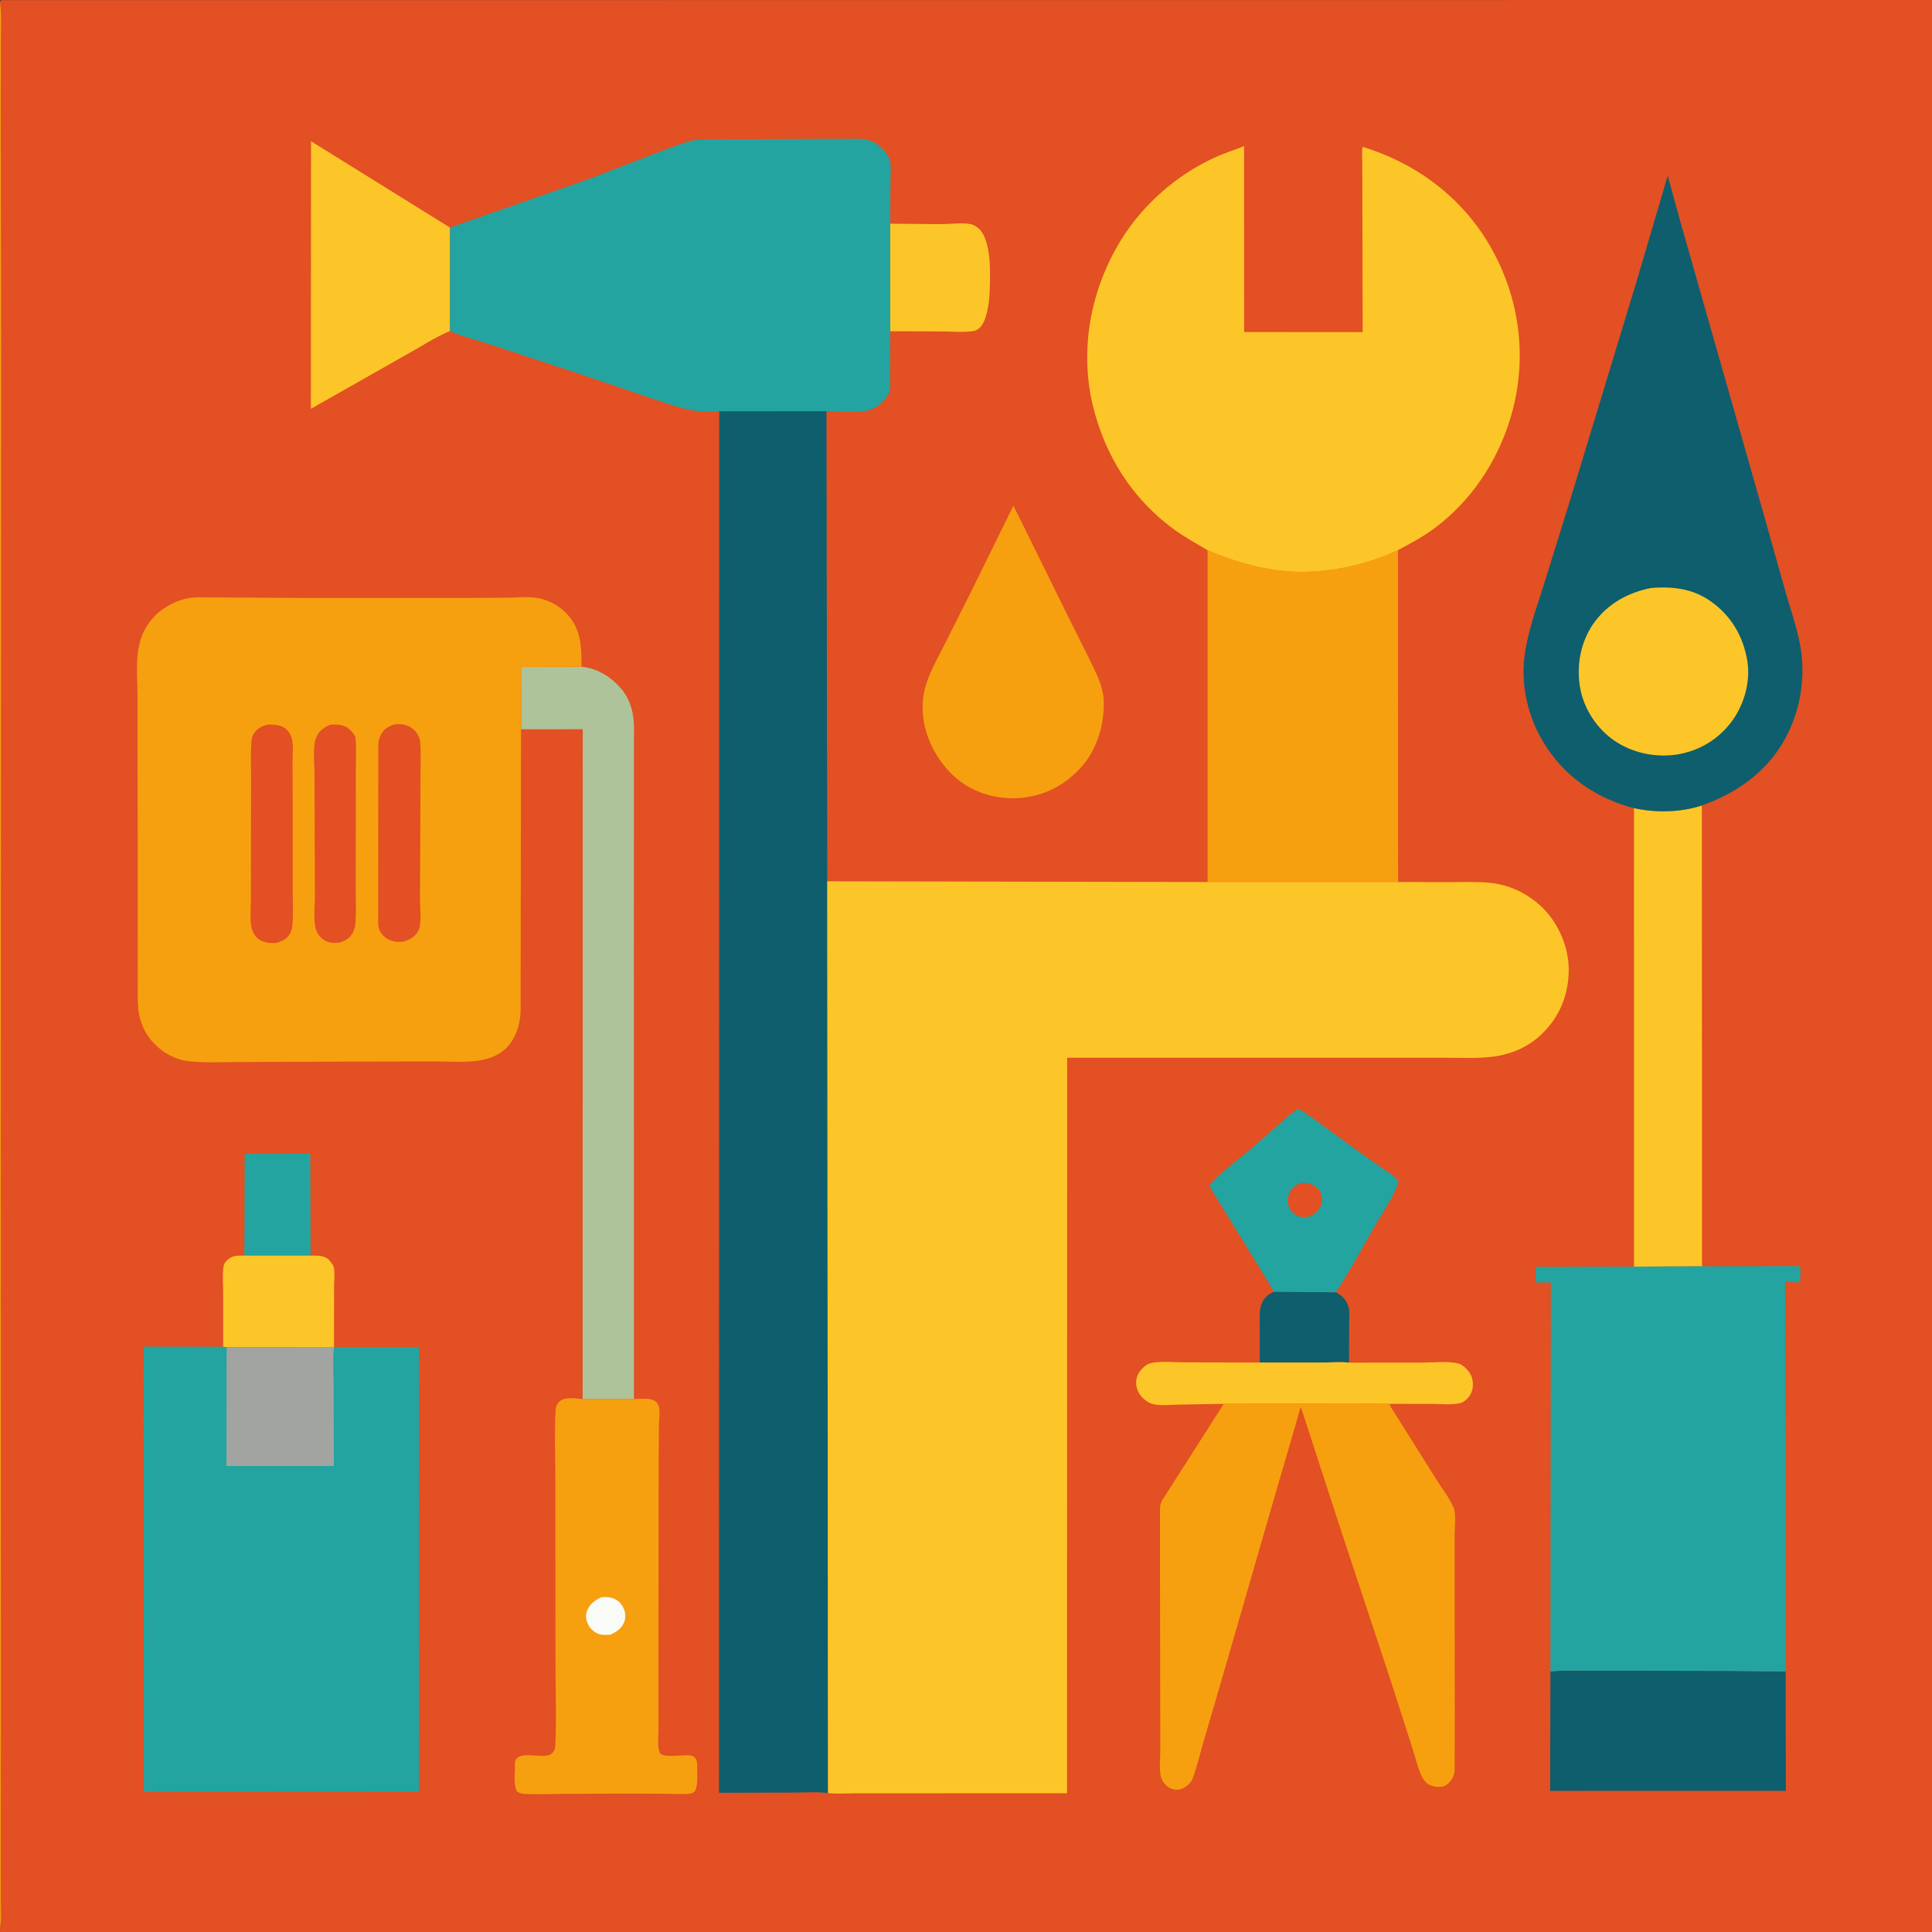 <?xml version="1.0" encoding="utf-8" ?>
<svg xmlns="http://www.w3.org/2000/svg" xmlns:xlink="http://www.w3.org/1999/xlink" width="1024" height="1024">
	<rect width="100%" height="100%" fill="#333333" stroke="none"/>
	<path fill="#E25023" d="M0 1L0.562 0.062L1024 0L1024 1024L0 1024L0.038 1021.65L0 1Z"/>
	<path fill="#F6A010" d="M0 1C0.958 8.269 0.45 16.191 0.449 23.549L0.389 63.901L0.615 182.764L0.43 602.466L0.48 913.91L0.415 987.292L0.467 1009.1C0.47 1013.02 0.859 1017.83 0.038 1021.65L0 1Z"/>
	<path fill="#0E5E6E" d="M675.312 684.611L707.969 684.928C711.393 686.593 713.531 688.881 714.692 692.567C715.484 695.079 715.057 698.731 715.061 701.361L715.027 722.23C710.435 721.683 705.151 722.183 700.495 722.179L667.68 722.179L667.676 702.937C667.687 699.238 667.296 694.623 668.662 691.146C670.053 687.607 671.949 686.195 675.312 684.611Z"/>
	<path fill="#24A4A0" d="M129.535 665.483L129.698 611.585L164.448 611.518L164.631 665.489L129.535 665.483Z"/>
	<path fill="#FDC628" d="M118.297 713.803L118.274 684.949C118.285 680.563 117.809 675.59 118.485 671.302C118.679 670.071 119.222 669.138 120.075 668.25C122.872 665.337 125.79 665.485 129.535 665.483L164.631 665.489C168.071 665.545 171.993 665.172 174.539 667.955L175.94 669.75L176.281 670.188C177.83 672.354 177.079 678.614 177.076 681.384L177.027 713.982L120.1 714.033L118.297 713.803Z"/>
	<path fill="#FDC628" d="M471.817 118.567L498.836 118.795C503.612 118.764 509.7 117.931 514.325 118.761C516.085 119.078 517.942 120.278 519.174 121.545C525.742 128.298 524.903 146.837 524.468 155.727C524.229 160.615 522.986 170.413 519.219 173.783C518.417 174.5 517.212 175.254 516.146 175.434C511.052 176.293 505.075 175.712 499.871 175.67L471.867 175.577L471.817 118.567Z"/>
	<path fill="#FDC628" d="M667.68 722.179L700.495 722.179C705.151 722.183 710.435 721.683 715.027 722.23L754.14 722.193C759.837 722.201 767.689 721.282 773.074 722.714C774.628 723.127 776.376 724.614 777.456 725.75C779.951 728.376 780.844 731.17 780.626 734.75C780.455 737.556 779.102 740.138 777 741.971C775.967 742.872 774.844 743.508 773.492 743.787C769.067 744.7 763.43 744.12 758.884 744.119L736.579 744.069C734.228 743.637 731.21 743.957 728.796 743.941L711.724 743.911L648.616 744.067L624.532 744.49C620.516 744.545 615.451 745.125 611.54 744.319C609.703 743.941 607.848 742.831 606.413 741.646C604.042 739.687 602.348 736.597 602.2 733.5C602.034 730.012 603.303 727.435 605.75 725.016C607.382 723.402 608.854 722.616 611.096 722.251C616.467 721.378 622.996 722.07 628.48 722.094L667.68 722.179Z"/>
	<path fill="#24A4A0" d="M675.312 684.611L640.909 628.523C647.028 621.082 655.898 615.092 663.192 608.769L677.779 596.013C681.076 593.119 684.33 589.935 688.118 587.697C693.244 590.472 697.782 594.101 702.472 597.54L720.841 610.848L731.756 618.56C735.121 620.834 738.568 622.88 741.295 625.946C738.985 634.213 732.634 642.881 728.332 650.385C721.71 661.934 715.431 673.904 707.969 684.928L675.312 684.611Z"/>
	<path fill="#E25023" d="M689.104 627.045C690.381 626.975 691.706 626.883 692.973 627.088C695.546 627.505 698.062 629.082 699.501 631.266C700.846 633.309 700.933 636.282 700.25 638.568C699.259 641.886 696.727 643.365 693.912 644.93C692.288 645.007 690.364 645.231 688.787 644.865C686.929 644.433 685.052 642.999 684.062 641.388C682.454 638.775 682.151 636.185 683.032 633.25C684 630.024 686.271 628.562 689.104 627.045Z"/>
	<path fill="#FDC628" d="M238.49 175.444C230.574 178.742 223.034 183.76 215.525 187.908L164.77 216.674L164.846 74.853L238.492 120.624L238.49 175.444Z"/>
	<path fill="#0E5E6E" d="M946.451 885.942L946.519 949.169L821.604 949.196L821.758 886C827.301 885.193 833.251 885.551 838.85 885.535L869.519 885.527L916.826 885.624L946.451 885.942Z"/>
	<path fill="#FDC628" d="M866.034 428.295C877.273 430.91 891.083 430.561 902.018 426.91L902.117 671.169L866.045 671.342L866.034 428.295Z"/>
	<path fill="#F6A010" d="M537.135 268.003L564.521 323.5L577.182 348.91C579.699 354.11 582.54 359.398 583.972 365.026L584.189 365.905C584.67 367.775 584.945 369.447 585.006 371.374C585.419 384.399 581.251 398.034 572.166 407.618C562.715 417.59 551.078 422.763 537.336 423.133C529.368 423.029 522.133 421.589 515 417.932C503.342 411.954 494.702 400.305 490.912 387.921C488.711 380.726 488.355 372.426 490.182 365.127C492.189 357.11 496.675 349.415 500.404 342.053L513.836 315.356L537.135 268.003Z"/>
	<path fill="#AEC39A" d="M308.208 353.374C316.954 354.255 324.503 359.106 329.948 365.907C332.889 369.579 334.923 374.828 335.559 379.5L335.682 380.367C336.257 384.875 335.987 389.618 335.992 394.162L335.993 416.155L335.97 491.338L336.004 741.53L308.816 741.526L308.866 386.502L276.154 386.535C276.628 383.876 276.256 380.413 276.271 377.682L276.192 353.442L308.208 353.374Z"/>
	<path fill="#F6A010" d="M308.816 741.526L336.004 741.53C338.988 741.482 343.159 740.944 346 741.97C347.698 742.584 348.701 743.763 349.205 745.472C349.995 748.15 349.303 752.463 349.254 755.355L349.087 777.92L349.005 887.641L349.017 916.144C349.019 919.481 348.19 926.363 349.824 929.141C351.601 932.16 363.387 929.528 366.869 930.644C367.924 930.982 368.708 931.882 369.094 932.87C369.693 934.4 369.515 936.383 369.527 938.008C369.555 941.764 369.904 945.707 368.471 949.25C367.42 950.144 366.702 950.591 365.305 950.719C361.356 951.08 357.105 950.767 353.134 950.728L331.237 950.616L297.6 950.805C291.381 950.849 285.035 951.142 278.828 950.833C276.971 950.74 275.549 950.682 274.039 949.474C272.213 946.403 272.832 940.422 272.931 936.774C272.953 935.966 272.812 934.211 273.041 933.5C275.151 926.951 288.711 933.219 292.721 929.185C293.953 927.946 294.176 927.002 294.275 925.25C295.1 910.618 294.385 895.484 294.406 880.784L294.344 784.279C294.363 772.042 293.787 759.451 294.487 747.25C294.586 745.509 295.385 743.738 296.75 742.635C299.757 740.206 305.187 741.267 308.816 741.526Z"/>
	<path fill="#F9FBF7" d="M318.652 846.571C320.568 846.43 322.617 846.362 324.468 846.955C327.176 847.823 329.226 849.69 330.445 852.25C331.565 854.601 331.775 857.46 330.769 859.886C329.35 863.311 326.7 864.964 323.454 866.436C321.675 866.499 319.589 866.692 317.862 866.211C315.584 865.576 313.21 863.687 312.061 861.628C310.74 859.261 310.152 856.856 310.999 854.232C312.256 850.334 315.153 848.292 318.652 846.571Z"/>
	<path fill="#F6A010" d="M640.055 291.632C651.829 296.568 663.855 300.501 676.551 302.196C697.056 304.934 717.901 301.219 736.923 293.398L740.969 291.589L741.026 467.482L640.049 467.49L640.055 291.632Z"/>
	<path fill="#F6A010" d="M648.616 744.067L711.724 743.911L728.796 743.941C731.21 743.957 734.228 743.637 736.579 744.069C736.694 745.413 737.766 746.687 738.457 747.828L744.25 756.973L761.518 784.5C764.248 788.854 767.668 793.157 769.859 797.784L770.147 798.419L770.411 798.953C771.895 802.218 770.975 809.636 770.978 813.359L771.011 852.725L771.045 909.242L771.003 938C770.949 939.194 770.737 940.266 770.315 941.383C769.511 943.514 767.548 945.843 765.388 946.684C763.19 947.541 759.608 946.994 757.522 945.938C755.35 944.838 754.043 942.654 753.094 940.5C751.168 936.126 750.125 931.224 748.642 926.68L737.527 892.062L709.528 807.392L689.519 745.823C688.546 747.767 688.106 750.219 687.499 752.314L684.089 764.077L675.528 793.346L646.323 894.403L637.86 923.197C636.053 929.532 634.456 936.324 632.198 942.496C631.263 945.051 628.885 947.078 626.389 948.066C624.391 948.857 622 948.708 620.1 947.718C617.848 946.546 615.929 944.194 615.311 941.709C614.323 937.734 614.98 931.993 614.971 927.824L614.942 897.377L614.819 833.036L614.818 800.218C614.878 798.387 614.957 796.802 615.963 795.2L648.616 744.067Z"/>
	<path fill="#24A4A0" d="M902.117 671.169L953.947 671.063C954.589 673.474 954.099 677.112 954.046 679.667L946.144 679.505L946.451 885.942L916.826 885.624L869.519 885.527L838.85 885.535C833.251 885.551 827.301 885.193 821.758 886L821.983 679.734L813.995 679.748L813.956 671.705C814.947 671.217 816.25 671.425 817.343 671.427L826.195 671.44L866.045 671.342L902.117 671.169Z"/>
	<path fill="#24A4A0" d="M238.492 120.624L310.5 95.484L348.422 80.929C354.24 78.773 360.152 76.258 366.154 74.696C369.553 73.812 372.915 73.863 376.396 73.81L432.134 73.592L448.785 73.571C451.975 73.579 455.386 73.353 458.529 73.871C462 74.443 465.182 76.352 467.657 78.812C469.396 80.541 471.085 82.817 471.7 85.217C472.455 88.162 471.974 92.197 471.967 95.309L471.817 118.567L471.867 175.577L471.698 199.611C471.68 201.67 472.121 206.174 471.382 208.003C470.717 209.65 468.886 211.862 467.631 213.128C462.229 218.577 456.655 218.212 449.504 218.14L438.036 217.949L381.195 218.007C376.088 217.993 370.423 218.313 365.434 217.203C357.682 215.477 350.038 212.73 342.528 210.175L309.106 198.82L262.287 183.375C254.414 180.785 246.083 178.757 238.49 175.444L238.492 120.624Z"/>
	<path fill="#0E5E6E" d="M866.034 428.295L862.976 427.526C842.605 421.38 826.134 408.772 816.034 389.847C809.743 378.06 806.445 363.408 807.782 350.034C809.192 335.926 814.189 323.033 818.37 309.592L833.85 259.676L866.785 151.261L883.939 93.125L890.268 116.261L934.766 272.523L946.441 313.98C949.59 324.859 953.85 336.655 954.97 347.953C956.331 361.688 953.795 375.852 947.822 388.292C938.589 407.52 921.731 419.981 902.018 426.91C891.083 430.561 877.273 430.91 866.034 428.295Z"/>
	<path fill="#FDC628" d="M875.309 311.626C886.6 310.763 897.231 311.982 906.704 318.688C917.558 326.372 923.941 337.232 926.109 350.264C927.894 360.989 924.544 373.059 918.263 381.808C911.199 391.647 900.902 397.883 889.019 399.88C877.434 401.639 865.483 399.208 855.754 392.63C846.607 386.445 839.634 375.961 837.595 365.087C835.404 353.406 837.57 340.656 844.385 330.778C851.7 320.176 862.861 313.981 875.309 311.626Z"/>
	<path fill="#24A4A0" d="M177.027 713.982L222.093 713.976L222.049 949.561L76.243 949.637L76.064 713.743L118.297 713.803L120.1 714.033L177.027 713.982Z"/>
	<path fill="#A2A4A1" d="M120.1 714.033L177.027 713.982C176.261 720.629 176.817 727.922 176.823 734.654L176.961 777.012L120.021 777.019L120.1 714.033Z"/>
	<path fill="#FDC628" d="M640.055 291.632C634.094 288.043 627.984 284.778 622.344 280.669C600.255 264.576 585.825 241.784 579.347 215.408C572.006 185.52 577.995 153.565 593.999 127.483C605.58 108.609 623.166 93.127 643.219 83.773C648.498 81.311 653.979 79.585 659.378 77.455L659.42 175.984L722.241 176.036L722.094 103.967L722.04 86.373C722.033 83.656 721.632 80.446 722.269 77.839C752.079 86.989 777.125 106.364 791.804 134.062C806.332 161.475 809.481 192.688 800.316 222.381C793.215 245.389 779.193 266.16 759.656 280.461C753.825 284.729 747.316 288.155 740.969 291.589L736.923 293.398C717.901 301.219 697.056 304.934 676.551 302.196C663.855 300.501 651.829 296.568 640.055 291.632Z"/>
	<path fill="#0E5E6E" d="M381.195 218.007L438.036 217.949L438.453 467.111L438.855 950.402C432.752 949.55 425.85 950.115 419.646 950.107L381.087 950.214L381.195 218.007Z"/>
	<path fill="#F6A010" d="M276.154 386.535L275.93 536.385C275.596 543.78 272.921 551.714 267.095 556.615C262.961 560.092 257.357 561.808 252.048 562.366C244.682 563.139 236.802 562.574 229.359 562.58L184.366 562.666L128.16 562.893C118.778 562.887 108.869 563.505 99.572 562.384C91.414 561.4 84.028 556.572 79.148 550.083C75.61 545.379 73.789 539.972 73.227 534.15C72.793 529.659 73.016 525.039 73.011 520.529L72.992 497.928L72.956 424.191L72.919 369.689C72.919 361.713 71.995 352.51 73.274 344.681L73.394 344C73.954 340.591 74.833 337.377 76.432 334.29C80.728 325.999 87.685 320.662 96.5 317.855C99.237 316.984 102 316.649 104.867 316.589L163.259 316.943L247.07 316.929L269.405 316.779C275.344 316.675 282.39 315.855 288.075 317.717L288.75 317.951C293.136 319.408 296.526 321.488 299.842 324.745C308.049 332.806 308.243 342.686 308.208 353.374L276.192 353.442L276.271 377.682C276.256 380.413 276.628 383.876 276.154 386.535Z"/>
	<path fill="#E25023" d="M174.997 384.116C176.845 384.007 178.637 383.901 180.466 384.264C184.425 385.051 186.236 387.144 188.342 390.446C188.959 395.566 188.62 400.996 188.619 406.153L188.592 432.425L188.535 469.993C188.519 476.23 188.836 482.666 188.435 488.881C188.323 490.624 187.879 492.464 187.136 494.046C185.676 497.155 183.109 498.5 180.011 499.63C177.951 499.837 175.392 499.862 173.457 499.096C171.048 498.142 168.881 496.14 167.871 493.741C165.813 488.853 166.907 480.146 166.888 474.751L166.8 442.25L166.698 410.452C166.686 404.757 165.551 395.855 167.67 390.707C169.087 387.264 171.727 385.561 174.997 384.116Z"/>
	<path fill="#E25023" d="M141.698 384.069C144.625 384.019 147.349 384.003 150.058 385.333C152.197 386.383 153.687 388.567 154.475 390.75C155.699 394.141 155.023 399.917 155.045 403.6L155.147 431.378L155.125 470.695C155.105 477.203 155.5 484.056 154.944 490.525C154.809 492.088 154.466 493.376 153.747 494.765C152.271 497.614 149.575 498.793 146.711 499.743C144.194 499.958 141.345 499.812 138.988 498.82C136.503 497.775 134.681 495.7 133.759 493.187C132.15 488.805 133 482.104 132.999 477.385L133.014 447.406L133.072 412.439C133.086 406.411 132.816 400.212 133.182 394.203C133.282 392.555 133.446 390.751 134.268 389.287C135.948 386.296 138.514 384.942 141.698 384.069Z"/>
	<path fill="#E25023" d="M208.46 384.066C210.79 383.725 213.008 383.633 215.276 384.398C218.479 385.479 220.662 387.478 221.996 390.577C222.481 391.703 222.729 392.775 222.806 394C223.14 399.379 222.878 404.912 222.865 410.305L222.766 440.391L222.615 476.846C222.592 481.254 223.644 489.388 221.773 493.201C220.258 496.289 217.709 497.686 214.643 498.904C212.184 499.381 209.639 499.392 207.25 498.542C204.555 497.585 202.338 495.647 201.185 493.009C200.644 491.771 200.471 490.476 200.425 489.135L200.468 439.831L200.525 394.5C200.606 392.848 200.998 391.36 201.677 389.85C203.098 386.686 205.382 385.297 208.46 384.066Z"/>
	<path fill="#FDC628" d="M438.453 467.111L640.049 467.49L741.026 467.482L770.218 467.532C777.106 467.549 784.199 467.205 791.038 468.07C801.164 469.351 810.821 474.314 817.997 481.534C826.222 489.81 831.539 502.406 831.468 514.15C831.389 527.08 826.713 538.83 817.363 547.881C810.753 554.28 802.661 558.154 793.624 559.709C784.822 561.224 775.238 560.607 766.329 560.637L718.627 560.627L565.63 560.639L565.536 950.463L479.191 950.482L453.005 950.497C448.36 950.501 443.453 950.859 438.855 950.402L438.453 467.111Z"/>
</svg>

